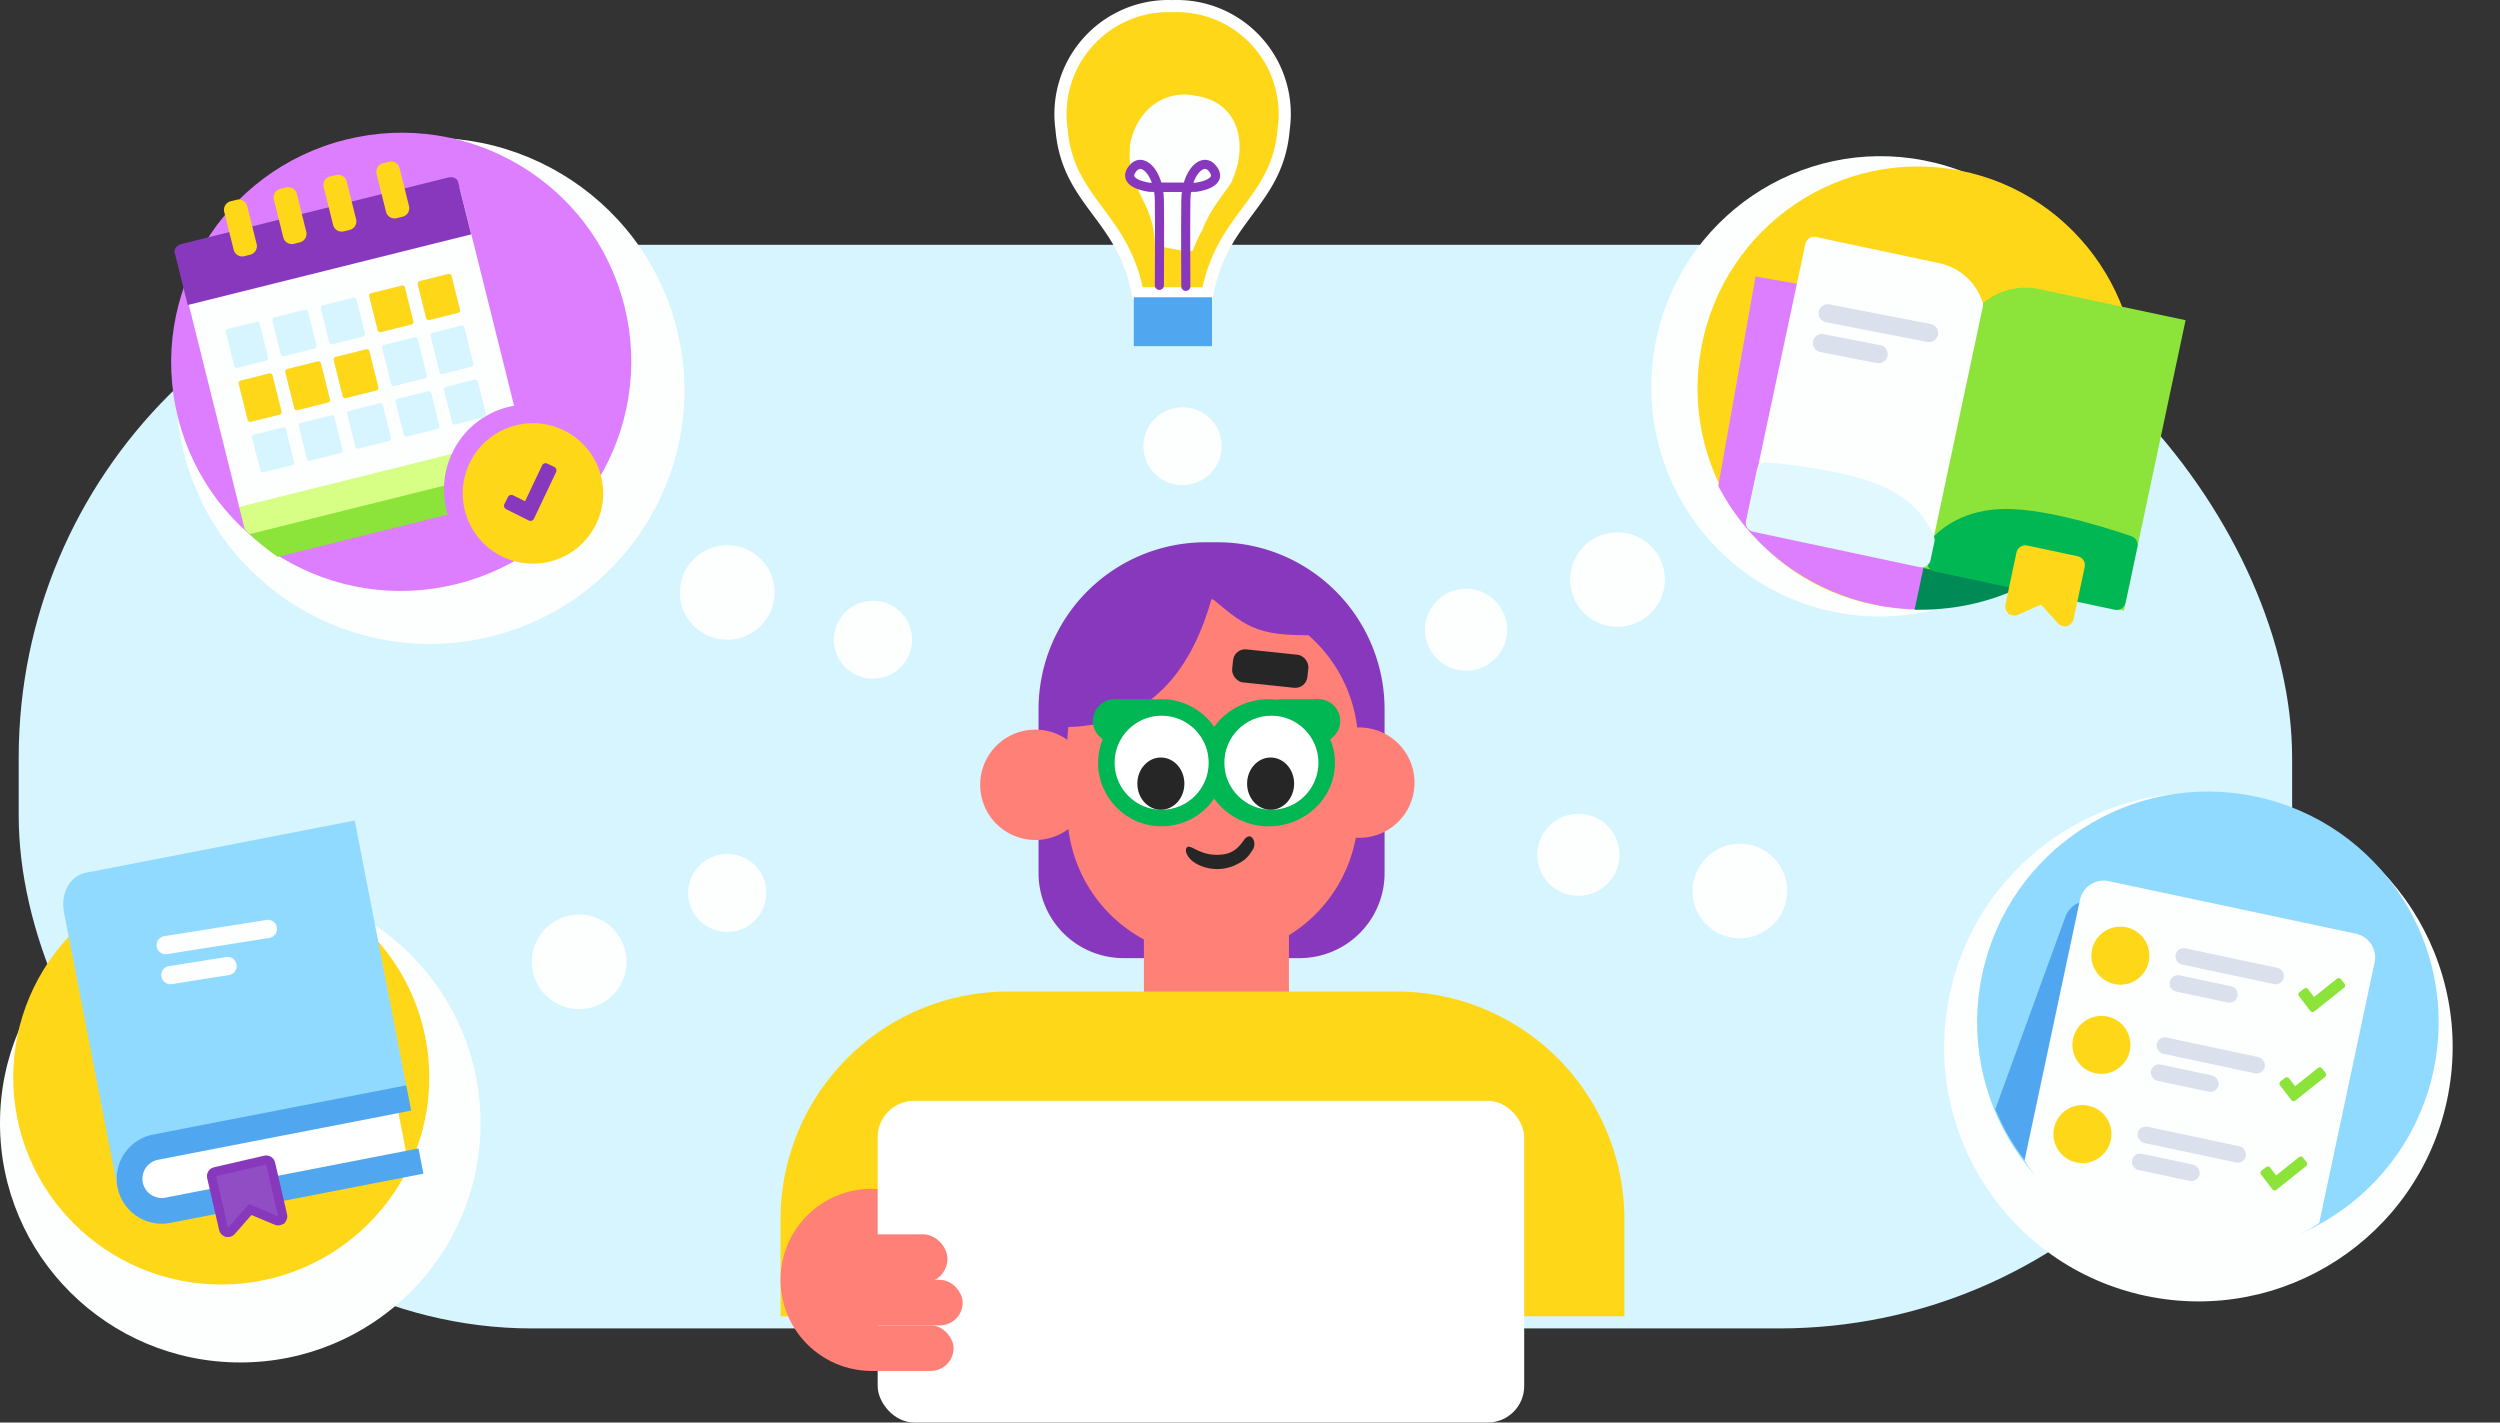 <svg xmlns="http://www.w3.org/2000/svg" width="823.648" height="468.662" viewBox="0 0 823.648 468.662">
  <rect x="0" y="0" width="823.648" height="468.662" fill="#333333" stroke="none"/>
  <g id="Group_2155" data-name="Group 2155" transform="translate(-131.84 -34.338)">
    <g id="Group_1980" data-name="Group 1980">
      <rect id="Rectangle_17770" data-name="Rectangle 17770" width="749" height="357" rx="169" transform="translate(138 115)" fill="#d6f5fe"/>
      <g id="BULB" transform="translate(-36.777 -15.842)">
        <path id="Path_3878" data-name="Path 3878" d="M19145.672,18985.646h-14.246c-4.736-25.59-23.121-30.094-25.082-54.137a35.574,35.574,0,0,1,35.189-40.508c.48,0,.949.01,1.41.029.461-.02.93-.029,1.41-.029a35.535,35.535,0,0,1,35.533,35.531,36.074,36.074,0,0,1-.346,4.977c-1.957,24.043-20.344,28.547-25.082,54.137Zm0,0h0Z" transform="translate(-18588 -18838.822)" fill="#ffd719" stroke="#fff" stroke-width="4"/>
        <path id="Intersection_48" data-name="Intersection 48" d="M17.833,51.485l-1.81-.325-.111-.02-3.451-.62-4.133-.742C8.233,35.295-1.126,31.069.113,17.7c.033-.914-.16-.13,0-1.054C1.975,5.889,10.678-1.587,21.125.289q.383.069.747.152c.248.034.5.072.754.118,10.448,1.876,15.483,10.883,12.954,22.3a38.912,38.912,0,0,1-2.161,6.275c-3.219,4.627-6.935,8.936-9.4,15.324a50.75,50.75,0,0,0-3.25,7.03ZM16.1,51.173h0ZM35.582,22.856c.136-.431.1-.209.044.013a1.227,1.227,0,0,1-.078.259A1,1,0,0,1,35.582,22.856Z" transform="translate(540.79 81.338)" fill="#fdffff"/>
        <g id="Group_1761" data-name="Group 1761" transform="translate(540.79 104.339)">
          <path id="Path_3881" data-name="Path 3881" d="M-18525.986-18743.457h13.293s9.236-1.029,5.91-5.834-8.943,1.053-9.07,10.031,0,28.43,0,28.43" transform="translate(18534.367 18751.012)" fill="none" stroke="#8738bd" stroke-linecap="round" stroke-width="3"/>
          <path id="Path_3882" data-name="Path 3882" d="M-18506.062-18743.457h-13.293s-9.234-1.029-5.91-5.834,8.941,1.053,9.07,10.031,0,28.113,0,28.113" transform="translate(18525.988 18751.012)" fill="none" stroke="#8738bd" stroke-linecap="round" stroke-width="3"/>
        </g>
        <rect id="Rectangle_17543" data-name="Rectangle 17543" width="25.765" height="16.103" transform="translate(542.155 148.12)" fill="#50a7f0"/>
      </g>
      <g id="_089-list" data-name="089-list" transform="matrix(0.978, 0.208, -0.208, 0.978, 807.32, 302.262)">
        <circle id="Ellipse_575" data-name="Ellipse 575" cx="83.769" cy="83.769" r="83.769" transform="translate(-20 -18.535)" fill="#fdffff"/>
        <circle id="Ellipse_577" data-name="Ellipse 577" cx="76.029" cy="76.029" r="76.029" transform="translate(-10.895 -19.445)" fill="#90daff"/>
        <path id="Path_4656" data-name="Path 4656" d="M100.335,134.012a9,9,0,0,1,.749-11.88h0a9,9,0,0,1,12.729,0h0a9,9,0,0,1,.749,11.88l-6.986,9.009a.161.161,0,0,1-.255,0Zm13.478,16.79a9,9,0,0,0-12.729,0h0a9,9,0,0,0-.749,11.88l6.986,9.009a.161.161,0,0,0,.255,0l6.986-9.009a9,9,0,0,0-.749-11.88Zm0,28.67a9,9,0,0,0-12.729,0h0a9,9,0,0,0-.749,11.88l6.986,9.009a.161.161,0,0,0,.255,0l6.986-9.009a9,9,0,0,0-.749-11.88Z" transform="translate(-74.578 -90.091)" fill="#ffd06b"/>
        <path id="Path_4659" data-name="Path 4659" d="M200,143.658v-2.606a1.3,1.3,0,0,1,1.3-1.3h29.973a1.3,1.3,0,0,1,1.3,1.3v2.606a1.3,1.3,0,0,1-1.3,1.3H201.3A1.3,1.3,0,0,1,200,143.658Zm1.3,9.122h22.154a1.3,1.3,0,0,0,1.3-1.3V148.87a1.3,1.3,0,0,0-1.3-1.3H201.3a1.3,1.3,0,0,0-1.3,1.3v2.606A1.3,1.3,0,0,0,201.3,152.78Zm33.882,17.007H201.3a1.3,1.3,0,0,0-1.3,1.3V173.7a1.3,1.3,0,0,0,1.3,1.3h33.882a1.3,1.3,0,0,0,1.3-1.3V171.09A1.3,1.3,0,0,0,235.185,169.786ZM201.3,182.818h13.032a1.3,1.3,0,0,0,1.3-1.3v-2.606a1.3,1.3,0,0,0-1.3-1.3H201.3a1.3,1.3,0,0,0-1.3,1.3v2.606A1.3,1.3,0,0,0,201.3,182.818Zm33.882,14.269H201.3a1.3,1.3,0,0,0-1.3,1.3V201a1.3,1.3,0,0,0,1.3,1.3h33.882a1.3,1.3,0,0,0,1.3-1.3v-2.606A1.3,1.3,0,0,0,235.185,197.087Zm-15.638,7.819H201.3a1.3,1.3,0,0,0-1.3,1.3v2.606a1.3,1.3,0,0,0,1.3,1.3h18.244a1.3,1.3,0,0,0,1.3-1.3v-2.606A1.3,1.3,0,0,0,219.548,204.906Z" transform="translate(-149.663 -105.065)" fill="#ffe67d"/>
        <path id="Intersection_85" data-name="Intersection 85" d="M0,73.756,9.384,6.98A8,8,0,0,1,18.42.171l82.437,11.586a8,8,0,0,1,6.808,9.035L96.885,97.5A74.714,74.714,0,0,1,0,73.756Z" transform="translate(2.577 25.388)" fill="#50a7f0"/>
        <path id="Intersection_86" data-name="Intersection 86" d="M0,95.775V8A8,8,0,0,1,8,0H91.247a8,8,0,0,1,8,8V95.776A69.655,69.655,0,0,1,0,95.775Z" transform="translate(15.511 17.885)" fill="#fdffff"/>
        <g id="Group_1955" data-name="Group 1955" transform="translate(22.795 31.544)">
          <circle id="Ellipse_574" data-name="Ellipse 574" cx="9.561" cy="9.561" r="9.561" fill="#ffd719"/>
          <path id="check-icon" d="M.693,9.054a.94.94,0,0,0,.1,1.327l4.645,3.982a.935.935,0,0,0,.611.227c.028,0,.056,0,.084,0a.938.938,0,0,0,.645-.34l7.945-9.67A.942.942,0,0,0,14.6,3.25L13.142,2.055a.943.943,0,0,0-1.325.13L5.7,9.628,3.245,7.522a.944.944,0,0,0-1.327.1Z" transform="translate(69.119 -0.021)" fill="#8ce33a"/>
          <path id="Union_67" data-name="Union 67" d="M-3112.134,1677.092a2.731,2.731,0,0,1-2.731-2.731,2.732,2.732,0,0,1,2.731-2.732h17.3a2.731,2.731,0,0,1,2.731,2.732,2.73,2.73,0,0,1-2.731,2.731Zm0-9.105a2.731,2.731,0,0,1-2.731-2.732,2.732,2.732,0,0,1,2.731-2.731h30.958a2.732,2.732,0,0,1,2.731,2.731,2.731,2.731,0,0,1-2.731,2.732Z" transform="translate(3142.181 -1659.793)" fill="#dae0ec"/>
        </g>
        <g id="Group_1955-2" data-name="Group 1955" transform="translate(22.795 61.592)">
          <circle id="Ellipse_574-2" data-name="Ellipse 574" cx="9.561" cy="9.561" r="9.561" fill="#ffd719"/>
          <path id="check-icon-2" data-name="check-icon" d="M.693,9.054a.94.94,0,0,0,.1,1.327l4.645,3.982a.935.935,0,0,0,.611.227c.028,0,.056,0,.084,0a.938.938,0,0,0,.645-.34l7.945-9.67A.942.942,0,0,0,14.6,3.25L13.142,2.055a.943.943,0,0,0-1.325.13L5.7,9.628,3.245,7.522a.944.944,0,0,0-1.327.1Z" transform="translate(69.119 -0.021)" fill="#8ce33a"/>
          <rect id="Rectangle_17780" data-name="Rectangle 17780" width="22.763" height="5.463" rx="2.732" transform="translate(27.316 11.837)" fill="#dae0ec"/>
          <rect id="Rectangle_17781" data-name="Rectangle 17781" width="36.421" height="5.463" rx="2.732" transform="translate(27.316 2.732)" fill="#dae0ec"/>
        </g>
        <g id="Group_1955-3" data-name="Group 1955" transform="translate(22.796 91.64)">
          <circle id="Ellipse_574-3" data-name="Ellipse 574" cx="9.561" cy="9.561" r="9.561" transform="translate(0 0)" fill="#ffd719"/>
          <path id="check-icon-3" data-name="check-icon" d="M.693,9.054a.94.94,0,0,0,.1,1.327l4.645,3.982a.935.935,0,0,0,.611.227c.028,0,.056,0,.084,0a.938.938,0,0,0,.645-.34l7.945-9.67A.942.942,0,0,0,14.6,3.25L13.142,2.055a.943.943,0,0,0-1.325.13L5.7,9.628,3.245,7.522a.944.944,0,0,0-1.327.1Z" transform="translate(69.119 -0.021)" fill="#8ce33a"/>
          <rect id="Rectangle_17780-2" data-name="Rectangle 17780" width="22.763" height="5.463" rx="2.732" transform="translate(27.316 11.837)" fill="#dae0ec"/>
          <rect id="Rectangle_17781-2" data-name="Rectangle 17781" width="36.421" height="5.463" rx="2.732" transform="translate(27.316 2.732)" fill="#dae0ec"/>
        </g>
      </g>
      <g id="open-book_3_" data-name="open-book (3)" transform="translate(704.285 69.67) rotate(12)">
        <ellipse id="Ellipse_579" data-name="Ellipse 579" cx="75.316" cy="75.825" rx="75.316" ry="75.825" transform="matrix(1, -0.017, 0.017, 1, -11.578, 5.64)" fill="#fdffff"/>
        <ellipse id="Ellipse_582" data-name="Ellipse 582" cx="72.392" cy="72.881" rx="72.392" ry="72.881" transform="matrix(1, -0.017, 0.017, 1, 3.529, 6.411)" fill="#ffd719"/>
        <path id="Path_4707" data-name="Path 4707" d="M20031.115,20233.109l-2.107-63.371-.084-2.645,2.514-.092,72.008-2.641,3.045,91.641a72.853,72.853,0,0,1-18.67,2.758q-.647.009-1.295.01A72.543,72.543,0,0,1,20031.115,20233.109Z" transform="translate(-20008.418 -20110.887)" fill="#dc7eff" stroke="#dc7eff" stroke-width="6"/>
        <path id="Path_4708" data-name="Path 4708" d="M20113.861,20164.375h53.082a72.791,72.791,0,0,1-53.082,92.557Z" transform="translate(-20019.395 -20110.889)" fill="#008b56" stroke="#008b56" stroke-width="6"/>
        <path id="Path_4705" data-name="Path 4705" d="M59,91.8H0V7.924A17.664,17.664,0,0,1,3.514,4.137,18.9,18.9,0,0,1,15.35,0h46.2V91.8Z" transform="translate(94.427 40.932)" fill="#8ce33a" stroke="#8ce33a" stroke-width="6"/>
        <path id="Path_4706" data-name="Path 4706" d="M2.3,92.847H55.485V8.015a17.252,17.252,0,0,0-3.167-3.83A15.921,15.921,0,0,0,41.646,0H0V92.847Z" transform="translate(34.223 39.442)" fill="#fdffff" stroke="#fdffff" stroke-linejoin="round" stroke-width="6"/>
        <path id="Intersection_88" data-name="Intersection 88" d="M0,20.49V13.751C2.367,10.246,7.471,4.306,18.309,1.638c14.977-3.686,42.433,0,42.433,0v18.85l-2.516,0Z" transform="translate(95.234 112.612)" fill="#00b754" stroke="#00b754" stroke-linejoin="round" stroke-width="6"/>
        <path id="Intersection_89" data-name="Intersection 89" d="M0,0V6.187C2.187,9.406,6.9,14.86,16.922,17.311c13.844,3.384,39.222,0,39.222,0V0L53.817,0Z" transform="translate(90.216 132.733) rotate(180)" fill="#e0f8fe" stroke="#e0f8fe" stroke-linejoin="round" stroke-width="6"/>
        <g id="Path_4651" data-name="Path 4651" transform="translate(-187.608 -216.621)" fill="#ffd719" stroke-linejoin="round">
          <path d="M 329.477 361.463 L 327.1 359.751 L 319.488 354.267 L 311.877 359.751 L 309.5 361.463 L 309.5 358.534 L 309.5 341.016 L 309.5 339.516 L 311 339.516 L 327.977 339.516 L 329.477 339.516 L 329.477 341.016 L 329.477 358.534 L 329.477 361.463 Z" stroke="none"/>
          <path d="M 327.977 358.534 L 327.977 341.016 L 311 341.016 L 311 358.534 L 319.488 352.418 L 327.977 358.534 M 327.977 361.534 C 327.359 361.534 326.744 361.343 326.223 360.968 L 319.488 356.116 L 312.754 360.968 C 311.84 361.626 310.635 361.717 309.633 361.204 C 308.63 360.691 308 359.66 308 358.534 L 308 341.016 C 308 339.359 309.343 338.016 311 338.016 L 327.977 338.016 C 329.634 338.016 330.977 339.359 330.977 341.016 L 330.977 358.534 C 330.977 359.66 330.346 360.691 329.344 361.204 C 328.913 361.425 328.444 361.534 327.977 361.534 Z" stroke="none" fill="#ffd719"/>
        </g>
        <path id="Path_4712" data-name="Path 4712" d="M20203,20184a3,3,0,1,1,0-6h19a3,3,0,1,1,0,6Zm0-10a3,3,0,0,1,0-6h34a3,3,0,0,1,0,6Z" transform="translate(-20508.752 -19755.111) rotate(-1)" fill="#dae0ec"/>
      </g>
      <g id="Group_1956" data-name="Group 1956" transform="translate(-562.777 208.58) rotate(-14)">
        <g id="_010-event" data-name="010-event" transform="translate(739.752 71.172)">
          <ellipse id="Ellipse_571" data-name="Ellipse 571" cx="83.726" cy="83.338" rx="83.726" ry="83.338" transform="translate(-0.927 3.718)" fill="#fdffff"/>
          <ellipse id="Ellipse_583" data-name="Ellipse 583" cx="75.804" cy="75.453" rx="75.804" ry="75.453" transform="translate(0 0)" fill="#dc7eff"/>
          <path id="Path_4588" data-name="Path 4588" d="M109.907,368.688a27.863,27.863,0,0,1,6.624-18.059H43.891v8.1a71,71,0,0,0,8.346,11.542h57.715C109.923,369.75,109.907,369.221,109.907,368.688Z" transform="translate(-31.439 -242.289)" fill="#8ce33a"/>
          <path id="Path_4590" data-name="Path 4590" d="M116.531,350.629H43.891v8.1c.392.677.8,1.345,1.211,2.008h65.955A27.964,27.964,0,0,1,116.531,350.629Z" transform="translate(-31.439 -242.289)" fill="#d7ff86"/>
          <g id="Group_1950" data-name="Group 1950" transform="translate(12.452 24.218)">
            <path id="Path_4592" data-name="Path 4592" d="M137.895,133.676c.646,0,1.286.024,1.921.067V59.484H43.89v84.7h72.164A27.949,27.949,0,0,1,137.895,133.676Z" transform="translate(-43.89 -59.484)" fill="#fdffff"/>
          </g>
          <path id="Path_4666" data-name="Path 4666" d="M19474,20089.688h-5.756v-17.861c0-1.186,1.307-2.154,2.9-2.154h90.439c1.6,0,2.9.969,2.9,2.154v17.861Z" transform="translate(-19456.15 -20049.41)" fill="#8738bd"/>
          <path id="Path_4670" data-name="Path 4670" d="M19522.869,20088.311a2.906,2.906,0,0,1-2.895-2.891v-12.859a2.9,2.9,0,0,1,2.895-2.893h2.109a.173.173,0,0,1,.074.012h.006a2.884,2.884,0,0,1,2.721,2.881v12.859a2.9,2.9,0,0,1-2.727,2.887h-.086a.524.524,0,0,1-.078,0Zm-17.963,0a2.905,2.905,0,0,1-2.895-2.891v-12.859a2.9,2.9,0,0,1,2.895-2.893h2.109a.169.169,0,0,1,.074.012h.006a2.884,2.884,0,0,1,2.721,2.881v12.859a2.905,2.905,0,0,1-2.727,2.887H19507a.537.537,0,0,1-.078,0Zm-16.93,0a2.9,2.9,0,0,1-2.885-2.891v-12.859a2.9,2.9,0,0,1,2.885-2.893h2.02c.029,0,.057,0,.078,0h.018a.194.194,0,0,1,.068.008h.08c.131.01.254.035.379.057.006,0,.006,0,.006.006a2.891,2.891,0,0,1,2.264,2.818v12.859a2.9,2.9,0,0,1-2.893,2.891Zm-16.844,0a2.9,2.9,0,0,1-2.887-2.891v-12.859a2.9,2.9,0,0,1,2.887-2.893h2.027c.029,0,.049,0,.078,0h.012a.2.2,0,0,1,.068.008h.084a3.761,3.761,0,0,1,.375.057c.006,0,.006,0,.008.006a2.893,2.893,0,0,1,2.262,2.818v12.859a2.9,2.9,0,0,1-2.887,2.891Z" transform="translate(-19437.068 -20059.137)" fill="#ffd719"/>
          <g id="Group_1953" data-name="Group 1953" transform="translate(22.09 51.114)">
            <path id="Path_4668" data-name="Path 4668" d="M19503.8,20073.479a.873.873,0,0,1-.875-.867v-11.072a.873.873,0,0,1,.875-.865h9.754a.871.871,0,0,1,.865.865v11.072a.862.862,0,0,1-.328.676c-.209.059-.416.123-.617.191Zm-16.445,0a.866.866,0,0,1-.867-.867v-11.072a.866.866,0,0,1,.867-.865h10.375a.866.866,0,0,1,.863.865v11.072a.867.867,0,0,1-.863.867Zm-16.451,0a.865.865,0,0,1-.861-.867v-11.072a.865.865,0,0,1,.861-.865h10.377a.874.874,0,0,1,.875.865v11.072a.874.874,0,0,1-.875.867Zm-16.441,0a.866.866,0,0,1-.865-.867v-11.072a.866.866,0,0,1,.865-.865h10.381a.864.864,0,0,1,.857.865v11.072a.864.864,0,0,1-.857.867Zm-15.826,0a.872.872,0,0,1-.867-.867v-11.072a.871.871,0,0,1,.867-.865h9.754a.872.872,0,0,1,.869.865v11.072a.872.872,0,0,1-.869.867Zm65.164-17.145a.865.865,0,0,1-.871-.861v-12.25a.871.871,0,0,1,.871-.867h9.754a.872.872,0,0,1,.865.867v12.25a.866.866,0,0,1-.865.861Zm-16.445,0a.862.862,0,0,1-.867-.861v-12.25a.868.868,0,0,1,.867-.867h10.375a.868.868,0,0,1,.863.867v12.25a.862.862,0,0,1-.863.861Zm-16.451,0a.86.86,0,0,1-.861-.861v-12.25a.866.866,0,0,1,.861-.867h10.377a.876.876,0,0,1,.875.867v12.25a.869.869,0,0,1-.875.861Zm-16.441,0a.861.861,0,0,1-.865-.861v-12.25a.867.867,0,0,1,.865-.867h10.381a.866.866,0,0,1,.857.867v12.25a.859.859,0,0,1-.857.861Zm-15.826,0a.866.866,0,0,1-.867-.861v-12.25a.873.873,0,0,1,.867-.867h9.754a.873.873,0,0,1,.869.867v12.25a.867.867,0,0,1-.869.861Zm65.164-18.312a.868.868,0,0,1-.871-.863v-11.475a.871.871,0,0,1,.871-.871h9.754a.872.872,0,0,1,.865.871v11.475a.869.869,0,0,1-.865.863Zm-16.445,0a.864.864,0,0,1-.867-.863v-11.475a.867.867,0,0,1,.867-.871h10.375a.868.868,0,0,1,.863.871v11.475a.865.865,0,0,1-.863.863Zm-16.451,0a.863.863,0,0,1-.861-.863v-11.475a.866.866,0,0,1,.861-.871h10.377a.875.875,0,0,1,.875.871v11.475a.872.872,0,0,1-.875.863Zm-16.441,0a.864.864,0,0,1-.865-.863v-11.475a.867.867,0,0,1,.865-.871h10.381a.865.865,0,0,1,.857.871v11.475a.862.862,0,0,1-.857.863Zm-15.826,0a.869.869,0,0,1-.867-.863v-11.475a.872.872,0,0,1,.867-.871h9.754a.873.873,0,0,1,.869.871v11.475a.87.87,0,0,1-.869.863Z" transform="translate(-19437.773 -20024.811)" fill="#d6f5fe"/>
            <path id="Path_4669" data-name="Path 4669" d="M19481.139,20064.521a.864.864,0,0,1-.865-.859v-12.248a.876.876,0,0,1,.865-.873h10.375a.877.877,0,0,1,.871.873v12.248a.866.866,0,0,1-.871.859Zm-16.445,0a.859.859,0,0,1-.863-.859v-12.248a.871.871,0,0,1,.863-.873h10.381a.871.871,0,0,1,.859.873v12.248a.859.859,0,0,1-.859.859Zm-15.82,0a.864.864,0,0,1-.871-.859v-12.248a.876.876,0,0,1,.871-.873h9.752a.874.874,0,0,1,.863.873v12.248a.863.863,0,0,1-.863.859Zm65.162-18.312a.87.87,0,0,1-.875-.865v-11.471a.873.873,0,0,1,.875-.871h9.75a.869.869,0,0,1,.865.871v11.471a.867.867,0,0,1-.865.865Zm-16.451,0a.869.869,0,0,1-.867-.865v-11.471a.871.871,0,0,1,.867-.871h10.381a.867.867,0,0,1,.859.871v11.471a.864.864,0,0,1-.859.865Z" transform="translate(-19448 -20033.002)" fill="#ffd719"/>
          </g>
          <g id="Group_1846" data-name="Group 1846" transform="translate(84.301 104.886)">
            <circle id="Ellipse_532" data-name="Ellipse 532" cx="23.134" cy="23.134" r="23.134" transform="translate(0 0)" fill="#ffd719"/>
            <path id="check-icon-4" data-name="check-icon" d="M.774,11.633a1.277,1.277,0,0,0,.139,1.8L7.22,18.841a1.269,1.269,0,0,0,.83.308c.037,0,.076,0,.114-.005a1.273,1.273,0,0,0,.876-.462L19.826,5.554a1.279,1.279,0,0,0-.176-1.8L17.675,2.132a1.28,1.28,0,0,0-1.8.176l-8.3,10.1L4.239,9.554a1.281,1.281,0,0,0-1.8.139Z" transform="translate(12.398 12.604)" fill="#8738bd"/>
          </g>
        </g>
      </g>
      <g id="Group_2004" data-name="Group 2004" transform="translate(172.219 98.676) rotate(-14)">
        <ellipse id="Ellipse_590" data-name="Ellipse 590" cx="15.613" cy="15.57" rx="15.613" ry="15.57" transform="translate(431.654 226.437)" fill="#fdffff"/>
        <ellipse id="Ellipse_595" data-name="Ellipse 595" cx="15.613" cy="15.57" rx="15.613" ry="15.57" transform="translate(146.038 159.593)" fill="#fdffff"/>
        <ellipse id="Ellipse_596" data-name="Ellipse 596" cx="15.613" cy="15.57" rx="15.613" ry="15.57" transform="translate(69.249 265.866)" fill="#fdffff"/>
        <ellipse id="Ellipse_592" data-name="Ellipse 592" cx="15.613" cy="15.57" rx="15.613" ry="15.57" transform="translate(442.838 339.654) rotate(-13)" fill="#fdffff"/>
        <ellipse id="Ellipse_587" data-name="Ellipse 587" cx="12.892" cy="12.832" rx="12.892" ry="12.832" transform="translate(124.808 258.39)" fill="#fdffff"/>
        <ellipse id="Ellipse_588" data-name="Ellipse 588" cx="12.892" cy="12.832" rx="12.892" ry="12.832" transform="translate(191.566 189.051)" fill="#fdffff"/>
        <ellipse id="Ellipse_593" data-name="Ellipse 593" cx="12.892" cy="12.832" rx="12.892" ry="12.832" transform="translate(305.962 151.855)" fill="#fdffff"/>
        <ellipse id="Ellipse_589" data-name="Ellipse 589" cx="13.541" cy="13.504" rx="13.541" ry="13.504" transform="translate(381.312 232.459)" fill="#fdffff"/>
        <ellipse id="Ellipse_594" data-name="Ellipse 594" cx="13.541" cy="13.504" rx="13.541" ry="13.504" transform="translate(399.275 313.358)" fill="#fdffff"/>
      </g>
      <g id="TEACHER" transform="translate(-151.475 62.682)">
        <g id="Group_1830" data-name="Group 1830" transform="translate(532.04 140.474)">
          <path id="Path_4047" data-name="Path 4047" d="M648.7,347.049l44,39.887H561.664l41.31-39.887Z" transform="translate(-475.315 -185.417)" fill="#fff"/>
          <g id="Group_1832" data-name="Group 1832" transform="translate(74.204 16.081)">
            <path id="Rectangle_17761" data-name="Rectangle 17761" d="M55,0h4a55,55,0,0,1,55,55v54a28,28,0,0,1-28,28H28A28,28,0,0,1,0,109V55A55,55,0,0,1,55,0Z" transform="translate(19.231 -6.238)" fill="#8738bd"/>
            <path id="Path_4585" data-name="Path 4585" d="M18.888,108.976c-.236.009-.472.014-.709.014a18.178,18.178,0,1,1,0-36.357q.586,0,1.164.037A47.956,47.956,0,0,1,41.372,40.547V14.006C41.372.811,52.068,0,65.263,0s23.89.811,23.89,14.006V39.152a47.948,47.948,0,0,1,24.885,36.386,18.178,18.178,0,1,1,.325,29.362,47.92,47.92,0,0,1-95.474,4.076Z" transform="translate(143.097 163.762) rotate(180)" fill="#ff8076"/>
            <path id="Path_4295" data-name="Path 4295" d="M65.642.639C82.983,3.076,90.057,13.66,100.533,26.675c-3.368.122-4.136-2.774-7.6-3.07-23.678-1.094-26.574-3.9-38.061-15.358C47.044,28.824,32.259,49.961,0,46.051,6.4,13.521,35.408-3.608,65.642.639Z" transform="matrix(0.996, -0.087, 0.087, 0.996, 20.931, 8.762)" fill="#8738bd"/>
            <rect id="Rectangle_17600" data-name="Rectangle 17600" width="24.92" height="10.937" rx="4" transform="matrix(-0.995, -0.105, 0.105, -0.995, 107.389, 42.119)" fill="#262626"/>
            <g id="Group_1824" data-name="Group 1824" transform="translate(39.133 47.451)">
              <g id="glasses" transform="translate(-17727.363 -18181.529)" fill="#00b754">
                <path d="M 17783.318 18220.416 C 17779.248 18220.416 17775.307 18219.289 17771.922 18217.158 C 17769.18 18215.436 17766.92 18213.133 17765.297 18210.434 C 17763.744 18213.127 17761.58 18215.424 17758.959 18217.148 C 17755.709 18219.285 17751.926 18220.416 17748.021 18220.416 C 17745.328 18220.416 17742.717 18219.889 17740.258 18218.848 C 17737.883 18217.844 17735.75 18216.406 17733.918 18214.574 C 17732.088 18212.742 17730.65 18210.609 17729.645 18208.234 C 17728.605 18205.773 17728.078 18203.162 17728.078 18200.469 C 17728.078 18197.637 17728.688 18194.818 17729.848 18192.252 C 17727.75 18191.238 17726.363 18189.096 17726.363 18186.699 C 17726.363 18183.297 17729.125 18180.529 17732.52 18180.529 L 17744.584 18180.529 C 17744.996 18180.529 17745.396 18180.57 17745.805 18180.652 C 17746.547 18180.57 17747.291 18180.529 17748.021 18180.529 C 17751.926 18180.529 17755.709 18181.66 17758.959 18183.797 C 17761.58 18185.521 17763.744 18187.816 17765.297 18190.508 C 17766.92 18187.811 17769.182 18185.51 17771.922 18183.787 C 17775.309 18181.656 17779.25 18180.529 17783.318 18180.529 C 17784.248 18180.529 17785.193 18180.59 17786.131 18180.709 C 17786.615 18180.59 17787.115 18180.529 17787.619 18180.529 L 17799.676 18180.529 C 17803.076 18180.529 17805.844 18183.297 17805.844 18186.699 C 17805.844 18188.096 17805.363 18189.463 17804.49 18190.549 C 17803.895 18191.289 17803.135 18191.881 17802.281 18192.279 C 17803.5 18194.869 17804.117 18197.619 17804.117 18200.469 C 17804.117 18203.166 17803.564 18205.785 17802.475 18208.248 C 17801.426 18210.625 17799.922 18212.758 17798.008 18214.59 C 17796.098 18216.418 17793.875 18217.852 17791.398 18218.854 C 17788.838 18219.891 17786.119 18220.416 17783.318 18220.416 Z" stroke="none"/>
                <path d="M 17783.318 18219.416 C 17794.25 18219.416 17803.117 18210.934 17803.117 18200.469 C 17803.117 18197.314 17802.301 18194.342 17800.875 18191.713 C 17803.145 18191.182 17804.844 18189.141 17804.844 18186.699 C 17804.844 18183.844 17802.531 18181.529 17799.676 18181.529 L 17787.619 18181.529 C 17787.121 18181.529 17786.648 18181.598 17786.195 18181.727 C 17785.252 18181.598 17784.297 18181.529 17783.318 18181.529 C 17775.293 18181.529 17768.385 18186.096 17765.279 18192.658 C 17762.303 18186.096 17755.691 18181.529 17748.021 18181.529 C 17747.254 18181.529 17746.5 18181.576 17745.754 18181.664 C 17745.373 18181.576 17744.986 18181.529 17744.584 18181.529 L 17732.52 18181.529 C 17729.668 18181.529 17727.363 18183.844 17727.363 18186.699 C 17727.363 18189.104 17729.006 18191.119 17731.229 18191.701 C 17729.857 18194.318 17729.078 18197.309 17729.078 18200.469 C 17729.078 18210.934 17737.557 18219.416 17748.021 18219.416 C 17755.691 18219.416 17762.303 18214.852 17765.279 18208.283 C 17768.385 18214.852 17775.293 18219.416 17783.318 18219.416 M 17783.318 18221.416 C 17779.061 18221.416 17774.936 18220.236 17771.389 18218.006 C 17768.979 18216.488 17766.92 18214.545 17765.314 18212.285 C 17763.777 18214.533 17761.812 18216.469 17759.51 18217.984 C 17756.096 18220.229 17752.123 18221.416 17748.021 18221.416 C 17745.195 18221.416 17742.451 18220.861 17739.867 18219.77 C 17737.373 18218.715 17735.133 18217.203 17733.211 18215.281 C 17731.289 18213.357 17729.779 18211.117 17728.725 18208.623 C 17727.633 18206.039 17727.078 18203.295 17727.078 18200.469 C 17727.078 18197.801 17727.594 18195.143 17728.58 18192.68 C 17726.613 18191.377 17725.363 18189.154 17725.363 18186.699 C 17725.363 18182.746 17728.574 18179.529 17732.52 18179.529 L 17744.584 18179.529 C 17745.004 18179.529 17745.426 18179.566 17745.846 18179.643 C 17746.574 18179.566 17747.305 18179.529 17748.021 18179.529 C 17752.121 18179.529 17756.094 18180.717 17759.51 18182.961 C 17761.812 18184.477 17763.777 18186.412 17765.314 18188.658 C 17766.92 18186.4 17768.979 18184.457 17771.389 18182.939 C 17774.936 18180.709 17779.061 18179.529 17783.318 18179.529 C 17784.23 18179.529 17785.156 18179.586 17786.076 18179.695 C 17786.582 18179.586 17787.098 18179.529 17787.619 18179.529 L 17799.676 18179.529 C 17803.629 18179.529 17806.844 18182.746 17806.844 18186.699 C 17806.844 18188.322 17806.285 18189.912 17805.27 18191.176 C 17804.787 18191.777 17804.209 18192.295 17803.566 18192.709 C 17804.596 18195.18 17805.117 18197.781 17805.117 18200.469 C 17805.117 18203.307 17804.535 18206.061 17803.391 18208.652 C 17802.287 18211.15 17800.709 18213.391 17798.699 18215.312 C 17796.697 18217.229 17794.367 18218.73 17791.773 18219.781 C 17789.094 18220.865 17786.248 18221.416 17783.318 18221.416 Z" stroke="none" fill="#00b754"/>
              </g>
              <g id="Group_1822" data-name="Group 1822" transform="translate(41.312 3.444)">
                <ellipse id="Ellipse_498" data-name="Ellipse 498" cx="15.497" cy="15.497" rx="15.497" ry="15.497" transform="translate(0)" fill="#fff"/>
                <ellipse id="Ellipse_500" data-name="Ellipse 500" cx="7.749" cy="8.609" rx="7.749" ry="8.609" transform="translate(7.495 13.776)" fill="#262626"/>
              </g>
              <g id="Group_1823" data-name="Group 1823" transform="translate(5.151 3.444)">
                <ellipse id="Ellipse_498-2" data-name="Ellipse 498" cx="15.497" cy="15.497" rx="15.497" ry="15.497" fill="#fff"/>
                <ellipse id="Ellipse_515" data-name="Ellipse 515" cx="7.749" cy="8.609" rx="7.749" ry="8.609" transform="translate(7.495 13.774)" fill="#262626"/>
              </g>
            </g>
            <path id="Path_3691" data-name="Path 3691" d="M16.042,2.022c-.72,4.043-2.034,6.422-6.636,8.39S.951,10.8.172,11.862s1.08,3.564,5.2,3.8a14.329,14.329,0,0,0,11.3-4.68c2.655-3.118,2.9-4.366,3.358-7.287S16.761-2.021,16.042,2.022Z" transform="translate(73.169 83.304) rotate(25)" fill="#262626"/>
          </g>
          <path id="Rectangle_17798" data-name="Rectangle 17798" d="M75,0H203a75,75,0,0,1,75,75v32a0,0,0,0,1,0,0H0a0,0,0,0,1,0,0V75A75,75,0,0,1,75,0Z" transform="translate(8.436 157.844)" fill="#ffd719"/>
          <circle id="Ellipse_581" data-name="Ellipse 581" cx="30" cy="30" r="30" transform="translate(8.436 222.844)" fill="#ff8076"/>
          <rect id="Rectangle_17796" data-name="Rectangle 17796" width="213" height="106" rx="12" transform="translate(40.436 193.844)" fill="#fff"/>
          <rect id="Rectangle_17800" data-name="Rectangle 17800" width="34" height="15" rx="7.5" transform="translate(31.436 267.844)" fill="#ff8076"/>
          <rect id="Rectangle_17801" data-name="Rectangle 17801" width="39" height="15" rx="7.5" transform="translate(29.436 252.844)" fill="#ff8076"/>
          <rect id="Rectangle_17802" data-name="Rectangle 17802" width="39" height="16" rx="8" transform="translate(24.436 237.844)" fill="#ff8076"/>
        </g>
      </g>
      <ellipse id="Ellipse_584" data-name="Ellipse 584" cx="79.161" cy="78.795" rx="79.161" ry="78.795" transform="translate(131.84 325.621)" fill="#fdffff"/>
      <g id="Group_1749" data-name="Group 1749" transform="translate(-443.688 132.611) rotate(-11)">
        <ellipse id="Ellipse_580" data-name="Ellipse 580" cx="68.538" cy="68.221" rx="68.538" ry="68.221" transform="translate(533.265 295.666) rotate(11)" fill="#ffd719"/>
        <g id="idea_1_" data-name="idea (1)" transform="translate(547.031 301.002)">
          <path id="Path_3805" data-name="Path 3805" d="M19656.969,19770.92v-.031h.008c0-6.289,4.236-11.387,9.445-11.387h90.357v95.652h-86.654l-.408.254v0l-11.443,7.082h0l-1.3.811Z" transform="translate(-19656.961 -19759.502)" fill="#90daff"/>
          <path id="Path_3790" data-name="Path 3790" d="M127.38,369.425a10.6,10.6,0,0,1,0-21.184h81.235v21.184H127.38Z" transform="translate(-113.036 -255.116)" fill="#fff"/>
          <path id="Path_3792" data-name="Path 3792" d="M201.579,358.064h-80.7a6.355,6.355,0,1,1,0-12.71h84.954V336.88H120.875a14.828,14.828,0,1,0,0,29.657h84.954v-8.473h-4.25Z" transform="translate(-106 -247.992)" fill="#50a7f0"/>
        </g>
        <g id="Path_4709" data-name="Path 4709" transform="matrix(0.999, -0.035, 0.035, 0.999, 257.01, 77.513)" fill="#904dc4" stroke-linejoin="round">
          <path d="M 329.477 361.463 L 327.1 359.751 L 319.488 354.267 L 311.877 359.751 L 309.5 361.463 L 309.5 358.534 L 309.5 341.016 L 309.5 339.516 L 311 339.516 L 327.977 339.516 L 329.477 339.516 L 329.477 341.016 L 329.477 358.534 L 329.477 361.463 Z" stroke="none"/>
          <path d="M 327.977 358.534 L 327.977 341.016 L 311 341.016 L 311 358.534 L 319.488 352.418 L 327.977 358.534 M 327.977 361.534 C 327.359 361.534 326.744 361.343 326.223 360.968 L 319.488 356.116 L 312.754 360.968 C 311.84 361.626 310.635 361.717 309.633 361.204 C 308.63 360.691 308 359.66 308 358.534 L 308 341.016 C 308 339.359 309.343 338.016 311 338.016 L 327.977 338.016 C 329.634 338.016 330.977 339.359 330.977 341.016 L 330.977 358.534 C 330.977 359.66 330.346 360.691 329.344 361.204 C 328.913 361.425 328.444 361.534 327.977 361.534 Z" stroke="none" fill="#8738bd"/>
        </g>
      </g>
      <path id="Path_4710" data-name="Path 4710" d="M20202.033,20187.1a3,3,0,0,1,2.494-3.434l18.764-2.973a3,3,0,1,1,.941,5.924l-18.766,2.977a3,3,0,0,1-3.434-2.494Zm-1.564-9.881a3,3,0,0,1,2.494-3.428l33.582-5.318a3,3,0,1,1,.939,5.922l-33.582,5.318a2.987,2.987,0,0,1-3.434-2.494Z" transform="translate(-20017.008 -19831.031)" fill="#fdffff"/>
    </g>
  </g>
</svg>

